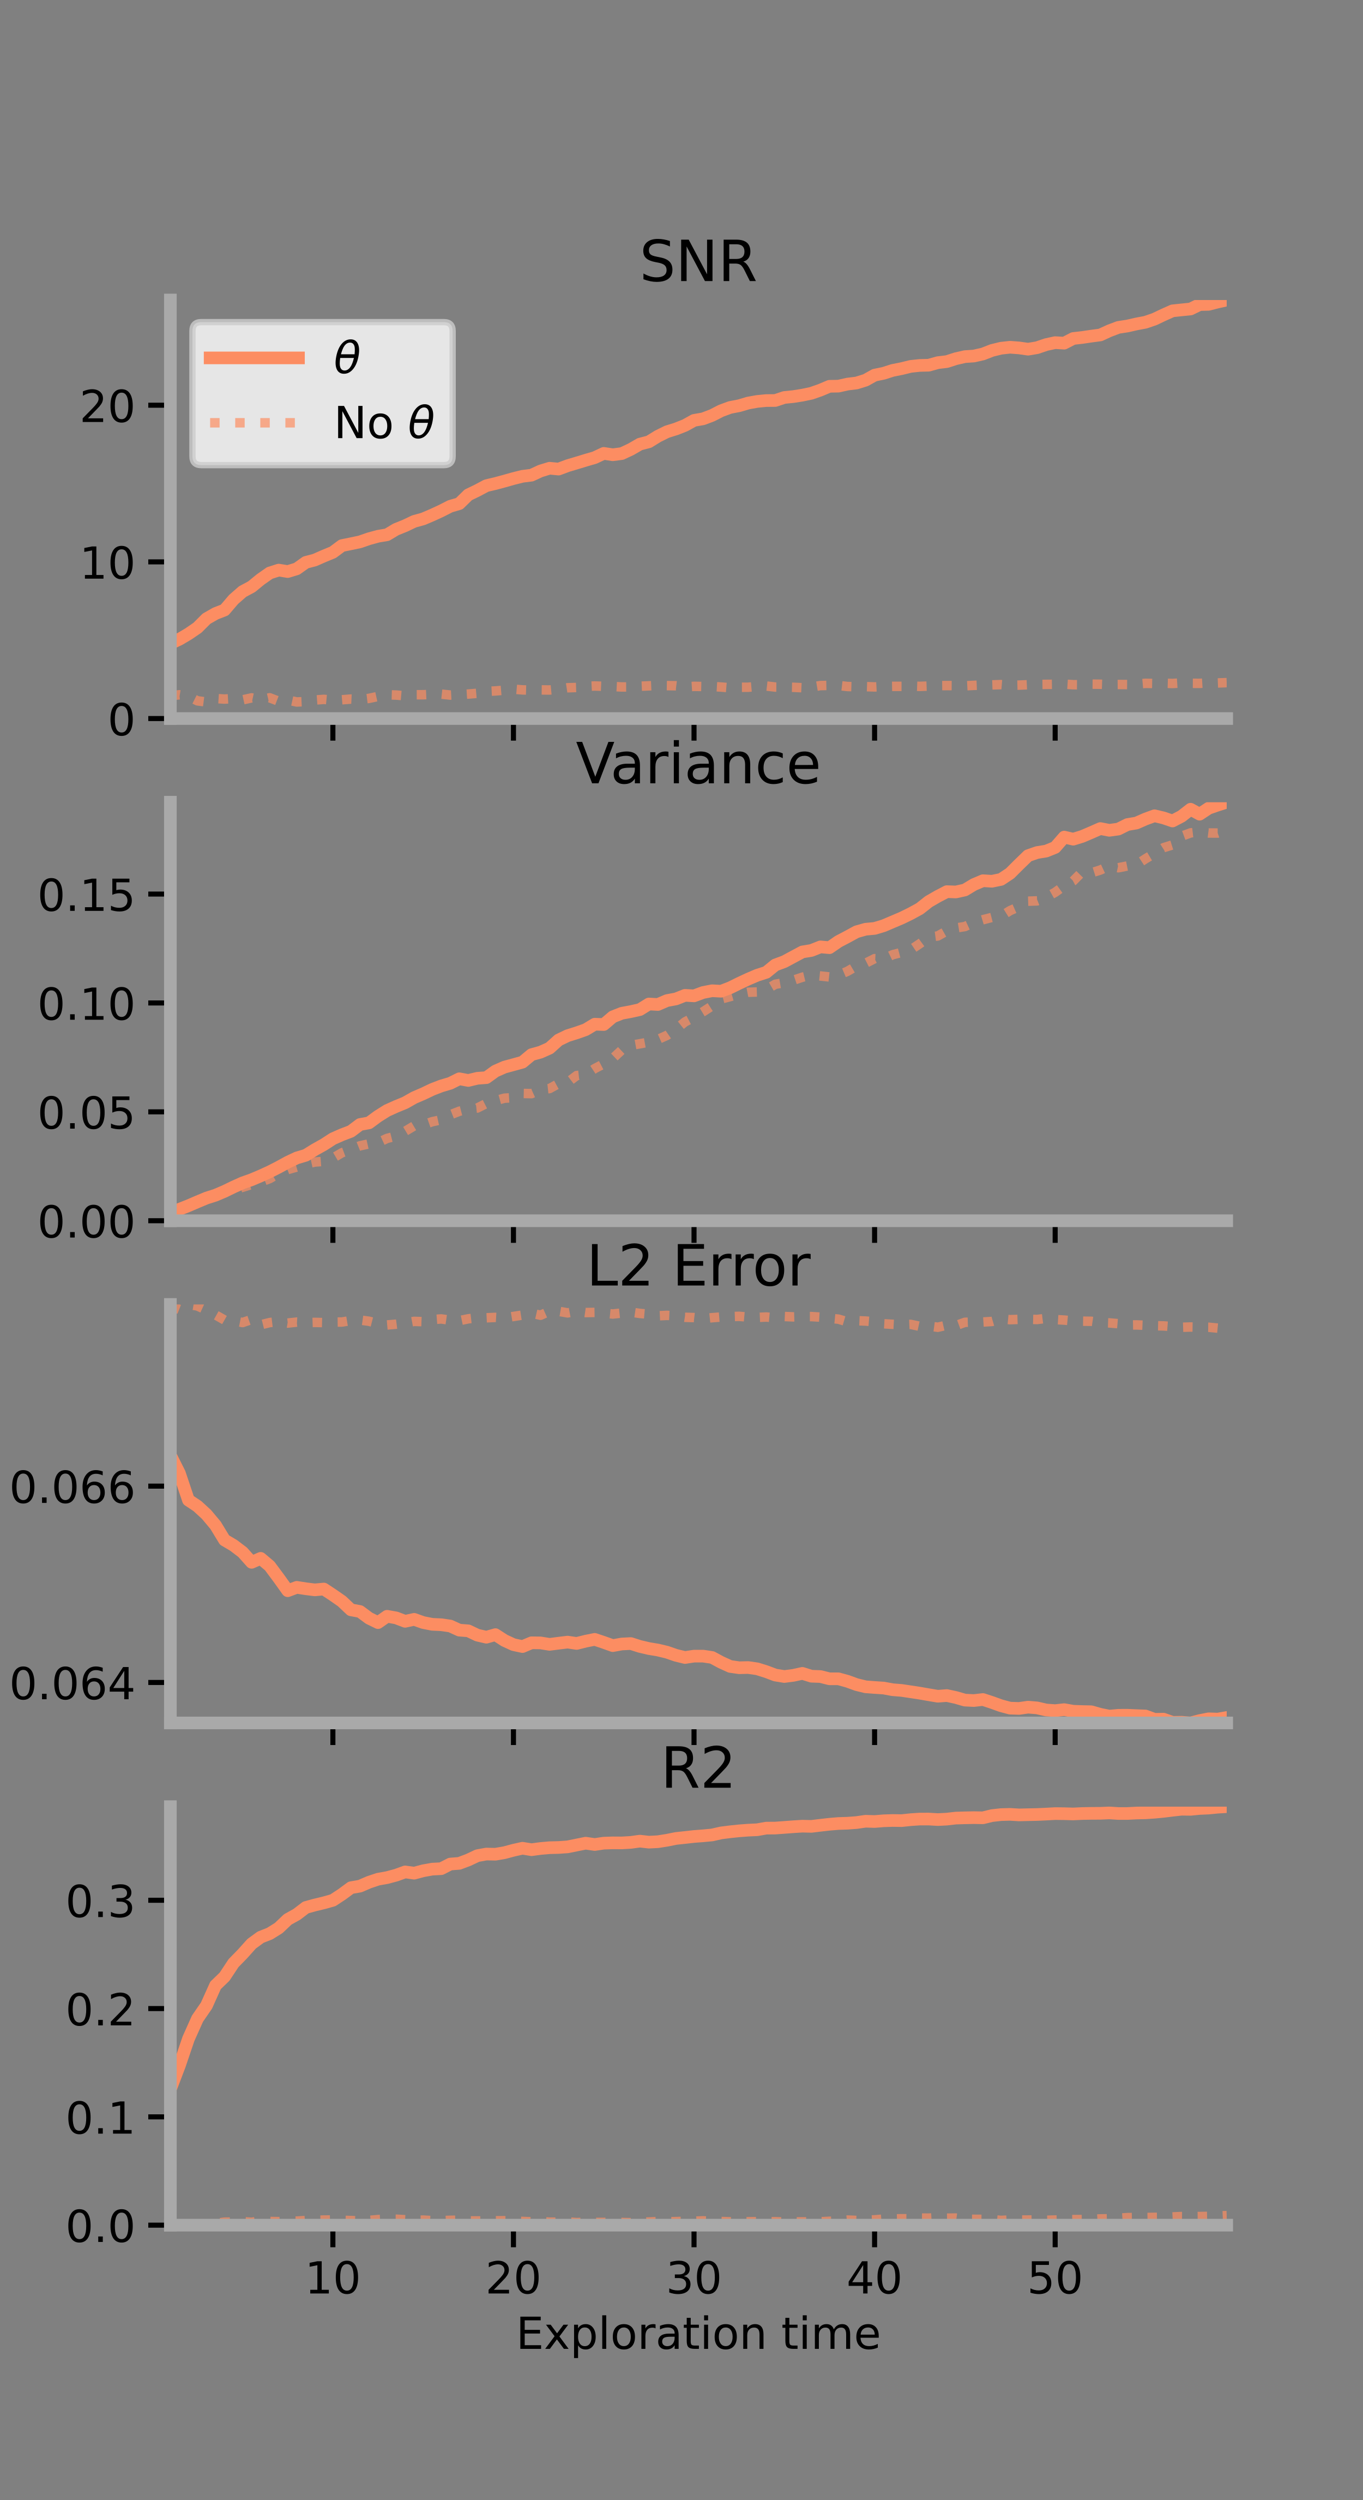 <?xml version="1.0" encoding="utf-8" standalone="no"?>
<!DOCTYPE svg PUBLIC "-//W3C//DTD SVG 1.1//EN"
  "http://www.w3.org/Graphics/SVG/1.1/DTD/svg11.dtd">
<!-- Created with matplotlib (https://matplotlib.org/) -->
<svg height="396pt" version="1.1" viewBox="0 0 216 396" width="216pt" xmlns="http://www.w3.org/2000/svg" xmlns:xlink="http://www.w3.org/1999/xlink">
 <rect x="0" y="0" width="216" height="396" fill="#808080" stroke="none"/>
 <defs>
  <style type="text/css">*{stroke-linecap:butt;stroke-linejoin:round;}</style>
 </defs>
 <g id="figure_1">
  <g id="patch_1">
   <path d="M 0 396 
L 216 396 
L 216 0 
L 0 0 
z
" style="fill:none;"/>
  </g>
  <g id="axes_1">
   <g id="patch_2">
    <path d="M 27 113.807 
L 194.4 113.807 
L 194.4 47.52 
L 27 47.52 
z
" style="fill:none;"/>
   </g>
   <g id="matplotlib.axis_1">
    <g id="xtick_1">
     <g id="line2d_1">
      <defs>
       <path d="M 0 0 
L 0 3.5 
" id="mdf64bb8262" style="stroke:#000000;stroke-width:0.8;"/>
      </defs>
      <g>
       <use style="stroke:#000000;stroke-width:0.8;" x="52.754" xlink:href="#mdf64bb8262" y="113.807"/>
      </g>
     </g>
    </g>
    <g id="xtick_2">
     <g id="line2d_2">
      <g>
       <use style="stroke:#000000;stroke-width:0.8;" x="81.369" xlink:href="#mdf64bb8262" y="113.807"/>
      </g>
     </g>
    </g>
    <g id="xtick_3">
     <g id="line2d_3">
      <g>
       <use style="stroke:#000000;stroke-width:0.8;" x="109.985" xlink:href="#mdf64bb8262" y="113.807"/>
      </g>
     </g>
    </g>
    <g id="xtick_4">
     <g id="line2d_4">
      <g>
       <use style="stroke:#000000;stroke-width:0.8;" x="138.6" xlink:href="#mdf64bb8262" y="113.807"/>
      </g>
     </g>
    </g>
    <g id="xtick_5">
     <g id="line2d_5">
      <g>
       <use style="stroke:#000000;stroke-width:0.8;" x="167.215" xlink:href="#mdf64bb8262" y="113.807"/>
      </g>
     </g>
    </g>
   </g>
   <g id="matplotlib.axis_2">
    <g id="ytick_1">
     <g id="line2d_6">
      <defs>
       <path d="M 0 0 
L -3.5 0 
" id="m4b53803808" style="stroke:#000000;stroke-width:0.8;"/>
      </defs>
      <g>
       <use style="stroke:#000000;stroke-width:0.8;" x="27" xlink:href="#m4b53803808" y="113.807"/>
      </g>
     </g>
     <g id="text_1">
      <!-- 0 -->
      <g transform="translate(17.046 116.466)scale(0.07 -0.07)">
       <defs>
        <path d="M 31.781 66.406 
Q 24.172 66.406 20.328 58.906 
Q 16.5 51.422 16.5 36.375 
Q 16.5 21.391 20.328 13.891 
Q 24.172 6.391 31.781 6.391 
Q 39.453 6.391 43.281 13.891 
Q 47.125 21.391 47.125 36.375 
Q 47.125 51.422 43.281 58.906 
Q 39.453 66.406 31.781 66.406 
z
M 31.781 74.219 
Q 44.047 74.219 50.516 64.516 
Q 56.984 54.828 56.984 36.375 
Q 56.984 17.969 50.516 8.266 
Q 44.047 -1.422 31.781 -1.422 
Q 19.531 -1.422 13.062 8.266 
Q 6.594 17.969 6.594 36.375 
Q 6.594 54.828 13.062 64.516 
Q 19.531 74.219 31.781 74.219 
z
" id="DejaVuSans-48"/>
       </defs>
       <use xlink:href="#DejaVuSans-48"/>
      </g>
     </g>
    </g>
    <g id="ytick_2">
     <g id="line2d_7">
      <g>
       <use style="stroke:#000000;stroke-width:0.8;" x="27" xlink:href="#m4b53803808" y="88.994"/>
      </g>
     </g>
     <g id="text_2">
      <!-- 10 -->
      <g transform="translate(12.592 91.653)scale(0.07 -0.07)">
       <defs>
        <path d="M 12.406 8.297 
L 28.516 8.297 
L 28.516 63.922 
L 10.984 60.406 
L 10.984 69.391 
L 28.422 72.906 
L 38.281 72.906 
L 38.281 8.297 
L 54.391 8.297 
L 54.391 0 
L 12.406 0 
z
" id="DejaVuSans-49"/>
       </defs>
       <use xlink:href="#DejaVuSans-49"/>
       <use x="63.623" xlink:href="#DejaVuSans-48"/>
      </g>
     </g>
    </g>
    <g id="ytick_3">
     <g id="line2d_8">
      <g>
       <use style="stroke:#000000;stroke-width:0.8;" x="27" xlink:href="#m4b53803808" y="64.18"/>
      </g>
     </g>
     <g id="text_3">
      <!-- 20 -->
      <g transform="translate(12.592 66.84)scale(0.07 -0.07)">
       <defs>
        <path d="M 19.188 8.297 
L 53.609 8.297 
L 53.609 0 
L 7.328 0 
L 7.328 8.297 
Q 12.938 14.109 22.625 23.891 
Q 32.328 33.688 34.812 36.531 
Q 39.547 41.844 41.422 45.531 
Q 43.312 49.219 43.312 52.781 
Q 43.312 58.594 39.234 62.25 
Q 35.156 65.922 28.609 65.922 
Q 23.969 65.922 18.812 64.312 
Q 13.672 62.703 7.812 59.422 
L 7.812 69.391 
Q 13.766 71.781 18.938 73 
Q 24.125 74.219 28.422 74.219 
Q 39.75 74.219 46.484 68.547 
Q 53.219 62.891 53.219 53.422 
Q 53.219 48.922 51.531 44.891 
Q 49.859 40.875 45.406 35.406 
Q 44.188 33.984 37.641 27.219 
Q 31.109 20.453 19.188 8.297 
z
" id="DejaVuSans-50"/>
       </defs>
       <use xlink:href="#DejaVuSans-50"/>
       <use x="63.623" xlink:href="#DejaVuSans-48"/>
      </g>
     </g>
    </g>
   </g>
   <g id="line2d_9">
    <path clip-path="url(#p2c787032e9)" d="M 27 101.919 
L 28.431 101.248 
L 29.862 100.403 
L 31.292 99.425 
L 32.723 97.997 
L 34.154 97.177 
L 35.585 96.621 
L 37.015 94.948 
L 38.446 93.696 
L 39.877 92.928 
L 41.308 91.758 
L 42.739 90.756 
L 44.169 90.298 
L 45.6 90.529 
L 47.031 90.093 
L 48.462 89.075 
L 49.893 88.699 
L 51.323 88.07 
L 52.754 87.481 
L 54.185 86.415 
L 55.615 86.125 
L 57.046 85.824 
L 58.477 85.329 
L 59.908 84.938 
L 61.339 84.696 
L 62.769 83.838 
L 64.2 83.264 
L 65.631 82.583 
L 67.062 82.186 
L 68.492 81.578 
L 69.923 80.917 
L 71.354 80.189 
L 72.785 79.77 
L 74.215 78.375 
L 75.646 77.685 
L 77.077 76.922 
L 78.508 76.587 
L 79.938 76.202 
L 81.369 75.797 
L 82.8 75.441 
L 84.231 75.263 
L 85.661 74.6 
L 87.092 74.163 
L 88.523 74.297 
L 89.954 73.763 
L 91.384 73.335 
L 92.815 72.9 
L 94.246 72.483 
L 95.677 71.812 
L 97.108 72.028 
L 98.538 71.841 
L 99.969 71.173 
L 101.4 70.348 
L 102.831 69.975 
L 104.261 69.093 
L 105.692 68.386 
L 107.123 67.941 
L 108.554 67.378 
L 109.984 66.585 
L 111.415 66.335 
L 112.846 65.795 
L 114.277 65.062 
L 115.707 64.536 
L 117.138 64.261 
L 118.569 63.838 
L 120 63.582 
L 121.431 63.444 
L 122.861 63.433 
L 124.292 62.957 
L 125.723 62.814 
L 127.154 62.588 
L 128.585 62.289 
L 130.016 61.788 
L 131.447 61.185 
L 132.877 61.159 
L 134.308 60.837 
L 135.739 60.662 
L 137.17 60.217 
L 138.601 59.42 
L 140.031 59.125 
L 141.462 58.667 
L 142.893 58.383 
L 144.323 58.032 
L 145.754 57.881 
L 147.185 57.845 
L 148.616 57.443 
L 150.047 57.273 
L 151.477 56.814 
L 152.908 56.487 
L 154.339 56.389 
L 155.77 56.065 
L 157.2 55.507 
L 158.631 55.156 
L 160.062 55 
L 161.493 55.106 
L 162.924 55.308 
L 164.354 55.069 
L 165.785 54.581 
L 167.216 54.27 
L 168.646 54.354 
L 170.077 53.614 
L 171.508 53.452 
L 172.939 53.241 
L 174.37 53.052 
L 175.8 52.395 
L 177.231 51.855 
L 178.662 51.637 
L 180.092 51.311 
L 181.523 51.041 
L 182.954 50.55 
L 184.384 49.871 
L 185.815 49.233 
L 187.246 49.083 
L 188.677 48.938 
L 190.108 48.239 
L 191.538 48.204 
L 192.969 47.836 
L 194.4 47.52 
" style="fill:none;stroke:#fc8d62;stroke-linecap:square;stroke-width:2;"/>
   </g>
   <g id="line2d_10">
    <path clip-path="url(#p2c787032e9)" d="M 27 110.19 
L 28.431 110.046 
L 29.862 110.288 
L 31.292 111.005 
L 32.723 111.19 
L 34.154 110.636 
L 35.585 110.727 
L 37.015 110.646 
L 38.446 110.852 
L 39.877 110.535 
L 41.308 110.847 
L 42.739 110.519 
L 44.169 111.071 
L 45.6 110.879 
L 47.031 111.185 
L 48.462 111.122 
L 49.893 110.878 
L 51.323 110.769 
L 52.754 110.905 
L 54.185 110.836 
L 55.615 110.723 
L 57.046 110.788 
L 58.477 110.616 
L 59.908 110.305 
L 61.339 110.047 
L 62.769 110.088 
L 64.2 110.21 
L 65.631 110.038 
L 67.062 110.037 
L 68.492 109.97 
L 69.923 109.938 
L 71.354 110.091 
L 72.785 110.018 
L 74.215 109.932 
L 75.646 109.807 
L 77.077 109.506 
L 78.508 109.437 
L 79.938 109.315 
L 81.369 109.155 
L 82.8 109.271 
L 84.231 109.313 
L 85.661 109.27 
L 87.092 109.288 
L 88.523 109.15 
L 89.954 108.933 
L 91.384 108.887 
L 92.815 108.72 
L 94.246 108.651 
L 95.677 108.708 
L 97.108 108.731 
L 98.538 108.808 
L 99.969 108.802 
L 101.4 108.694 
L 102.831 108.631 
L 104.261 108.569 
L 105.692 108.595 
L 107.123 108.62 
L 108.554 108.802 
L 109.984 108.71 
L 111.415 108.735 
L 112.846 108.731 
L 114.277 108.819 
L 115.707 108.937 
L 117.138 108.858 
L 118.569 108.851 
L 120 108.728 
L 121.431 108.655 
L 122.861 108.823 
L 124.292 108.833 
L 125.723 108.861 
L 127.154 108.927 
L 128.585 108.825 
L 130.016 108.588 
L 131.447 108.562 
L 132.877 108.573 
L 134.308 108.736 
L 135.739 108.773 
L 137.17 108.752 
L 138.601 108.802 
L 140.031 108.732 
L 141.462 108.711 
L 142.893 108.712 
L 144.323 108.658 
L 145.754 108.714 
L 147.185 108.664 
L 148.616 108.6 
L 150.047 108.588 
L 151.477 108.595 
L 152.908 108.627 
L 154.339 108.555 
L 155.77 108.5 
L 157.2 108.479 
L 158.631 108.432 
L 160.062 108.55 
L 161.493 108.515 
L 162.924 108.45 
L 164.354 108.413 
L 165.785 108.396 
L 167.216 108.383 
L 168.646 108.353 
L 170.077 108.45 
L 171.508 108.458 
L 172.939 108.36 
L 174.37 108.375 
L 175.8 108.427 
L 177.231 108.414 
L 178.662 108.425 
L 180.092 108.36 
L 181.523 108.232 
L 182.954 108.256 
L 184.384 108.211 
L 185.815 108.257 
L 187.246 108.169 
L 188.677 108.229 
L 190.108 108.237 
L 191.538 108.156 
L 192.969 108.175 
L 194.4 108.121 
" style="fill:none;stroke:#fc8d62;stroke-dasharray:1.5,2.475;stroke-dashoffset:0;stroke-opacity:0.7;stroke-width:1.5;"/>
   </g>
   <g id="patch_3">
    <path d="M 27 113.807 
L 27 47.52 
" style="fill:none;stroke:#a9a9a9;stroke-linecap:square;stroke-linejoin:miter;stroke-width:2;"/>
   </g>
   <g id="patch_4">
    <path d="M 194.4 113.807 
L 194.4 47.52 
" style="fill:none;"/>
   </g>
   <g id="patch_5">
    <path d="M 27 113.807 
L 194.4 113.807 
" style="fill:none;stroke:#a9a9a9;stroke-linecap:square;stroke-linejoin:miter;stroke-width:2;"/>
   </g>
   <g id="patch_6">
    <path d="M 27 47.52 
L 194.4 47.52 
" style="fill:none;"/>
   </g>
   <g id="text_4">
    <!-- SNR -->
    <g transform="translate(101.35 44.52)scale(0.09 -0.09)">
     <defs>
      <path d="M 53.516 70.516 
L 53.516 60.891 
Q 47.906 63.578 42.922 64.891 
Q 37.938 66.219 33.297 66.219 
Q 25.25 66.219 20.875 63.094 
Q 16.5 59.969 16.5 54.203 
Q 16.5 49.359 19.406 46.891 
Q 22.312 44.438 30.422 42.922 
L 36.375 41.703 
Q 47.406 39.594 52.656 34.297 
Q 57.906 29 57.906 20.125 
Q 57.906 9.516 50.797 4.047 
Q 43.703 -1.422 29.984 -1.422 
Q 24.812 -1.422 18.969 -0.25 
Q 13.141 0.922 6.891 3.219 
L 6.891 13.375 
Q 12.891 10.016 18.656 8.297 
Q 24.422 6.594 29.984 6.594 
Q 38.422 6.594 43.016 9.906 
Q 47.609 13.234 47.609 19.391 
Q 47.609 24.75 44.312 27.781 
Q 41.016 30.812 33.5 32.328 
L 27.484 33.5 
Q 16.453 35.688 11.516 40.375 
Q 6.594 45.062 6.594 53.422 
Q 6.594 63.094 13.406 68.656 
Q 20.219 74.219 32.172 74.219 
Q 37.312 74.219 42.625 73.281 
Q 47.953 72.359 53.516 70.516 
z
" id="DejaVuSans-83"/>
      <path d="M 9.812 72.906 
L 23.094 72.906 
L 55.422 11.922 
L 55.422 72.906 
L 64.984 72.906 
L 64.984 0 
L 51.703 0 
L 19.391 60.984 
L 19.391 0 
L 9.812 0 
z
" id="DejaVuSans-78"/>
      <path d="M 44.391 34.188 
Q 47.562 33.109 50.562 29.594 
Q 53.562 26.078 56.594 19.922 
L 66.609 0 
L 56 0 
L 46.688 18.703 
Q 43.062 26.031 39.672 28.422 
Q 36.281 30.812 30.422 30.812 
L 19.672 30.812 
L 19.672 0 
L 9.812 0 
L 9.812 72.906 
L 32.078 72.906 
Q 44.578 72.906 50.734 67.672 
Q 56.891 62.453 56.891 51.906 
Q 56.891 45.016 53.688 40.469 
Q 50.484 35.938 44.391 34.188 
z
M 19.672 64.797 
L 19.672 38.922 
L 32.078 38.922 
Q 39.203 38.922 42.844 42.219 
Q 46.484 45.516 46.484 51.906 
Q 46.484 58.297 42.844 61.547 
Q 39.203 64.797 32.078 64.797 
z
" id="DejaVuSans-82"/>
     </defs>
     <use xlink:href="#DejaVuSans-83"/>
     <use x="63.477" xlink:href="#DejaVuSans-78"/>
     <use x="138.281" xlink:href="#DejaVuSans-82"/>
    </g>
   </g>
   <g id="legend_1">
    <g id="patch_7">
     <path d="M 31.9 73.669 
L 70.33 73.669 
Q 71.73 73.669 71.73 72.269 
L 71.73 52.42 
Q 71.73 51.02 70.33 51.02 
L 31.9 51.02 
Q 30.5 51.02 30.5 52.42 
L 30.5 72.269 
Q 30.5 73.669 31.9 73.669 
z
" style="fill:#ffffff;opacity:0.8;stroke:#cccccc;stroke-linejoin:miter;"/>
    </g>
    <g id="line2d_11">
     <path d="M 33.3 56.689 
L 47.3 56.689 
" style="fill:none;stroke:#fc8d62;stroke-linecap:square;stroke-width:2;"/>
    </g>
    <g id="line2d_12"/>
    <g id="text_5">
     <!-- $\theta$ -->
     <g transform="translate(52.9 59.139)scale(0.07 -0.07)">
      <defs>
       <path d="M 45.516 34.672 
L 14.453 34.672 
Q 12.359 20.062 14.5 13.875 
Q 17.188 6.25 24.469 6.25 
Q 31.781 6.25 37.359 13.922 
Q 42.234 20.656 45.516 34.672 
z
M 47.016 42.969 
Q 48.344 56.844 46.625 61.719 
Q 43.953 69.438 36.766 69.438 
Q 29.297 69.438 23.828 61.812 
Q 19.531 55.672 16.156 42.969 
z
M 38.188 76.766 
Q 49.906 76.766 54.594 66.406 
Q 59.281 56.109 55.719 37.844 
Q 52.203 19.625 43.453 9.281 
Q 34.766 -1.125 23.047 -1.125 
Q 11.281 -1.125 6.641 9.281 
Q 2 19.625 5.516 37.844 
Q 9.078 56.109 17.719 66.406 
Q 26.422 76.766 38.188 76.766 
z
" id="DejaVuSans-Oblique-952"/>
      </defs>
      <use transform="translate(0 0.234)" xlink:href="#DejaVuSans-Oblique-952"/>
     </g>
    </g>
    <g id="line2d_13">
     <path d="M 33.3 66.964 
L 47.3 66.964 
" style="fill:none;stroke:#fc8d62;stroke-dasharray:1.5,2.475;stroke-dashoffset:0;stroke-opacity:0.7;stroke-width:1.5;"/>
    </g>
    <g id="line2d_14"/>
    <g id="text_6">
     <!-- No $\theta$ -->
     <g transform="translate(52.9 69.414)scale(0.07 -0.07)">
      <defs>
       <path d="M 30.609 48.391 
Q 23.391 48.391 19.188 42.75 
Q 14.984 37.109 14.984 27.297 
Q 14.984 17.484 19.156 11.844 
Q 23.344 6.203 30.609 6.203 
Q 37.797 6.203 41.984 11.859 
Q 46.188 17.531 46.188 27.297 
Q 46.188 37.016 41.984 42.703 
Q 37.797 48.391 30.609 48.391 
z
M 30.609 56 
Q 42.328 56 49.016 48.375 
Q 55.719 40.766 55.719 27.297 
Q 55.719 13.875 49.016 6.219 
Q 42.328 -1.422 30.609 -1.422 
Q 18.844 -1.422 12.172 6.219 
Q 5.516 13.875 5.516 27.297 
Q 5.516 40.766 12.172 48.375 
Q 18.844 56 30.609 56 
z
" id="DejaVuSans-111"/>
       <path id="DejaVuSans-32"/>
      </defs>
      <use transform="translate(0 0.234)" xlink:href="#DejaVuSans-78"/>
      <use transform="translate(74.805 0.234)" xlink:href="#DejaVuSans-111"/>
      <use transform="translate(135.986 0.234)" xlink:href="#DejaVuSans-32"/>
      <use transform="translate(167.773 0.234)" xlink:href="#DejaVuSans-Oblique-952"/>
     </g>
    </g>
   </g>
  </g>
  <g id="axes_2">
   <g id="patch_8">
    <path d="M 27 193.351 
L 194.4 193.351 
L 194.4 127.064 
L 27 127.064 
z
" style="fill:none;"/>
   </g>
   <g id="matplotlib.axis_3">
    <g id="xtick_6">
     <g id="line2d_15">
      <g>
       <use style="stroke:#000000;stroke-width:0.8;" x="52.754" xlink:href="#mdf64bb8262" y="193.351"/>
      </g>
     </g>
    </g>
    <g id="xtick_7">
     <g id="line2d_16">
      <g>
       <use style="stroke:#000000;stroke-width:0.8;" x="81.369" xlink:href="#mdf64bb8262" y="193.351"/>
      </g>
     </g>
    </g>
    <g id="xtick_8">
     <g id="line2d_17">
      <g>
       <use style="stroke:#000000;stroke-width:0.8;" x="109.985" xlink:href="#mdf64bb8262" y="193.351"/>
      </g>
     </g>
    </g>
    <g id="xtick_9">
     <g id="line2d_18">
      <g>
       <use style="stroke:#000000;stroke-width:0.8;" x="138.6" xlink:href="#mdf64bb8262" y="193.351"/>
      </g>
     </g>
    </g>
    <g id="xtick_10">
     <g id="line2d_19">
      <g>
       <use style="stroke:#000000;stroke-width:0.8;" x="167.215" xlink:href="#mdf64bb8262" y="193.351"/>
      </g>
     </g>
    </g>
   </g>
   <g id="matplotlib.axis_4">
    <g id="ytick_4">
     <g id="line2d_20">
      <g>
       <use style="stroke:#000000;stroke-width:0.8;" x="27" xlink:href="#m4b53803808" y="193.351"/>
      </g>
     </g>
     <g id="text_7">
      <!-- 0.00 -->
      <g transform="translate(5.914 196.011)scale(0.07 -0.07)">
       <defs>
        <path d="M 10.688 12.406 
L 21 12.406 
L 21 0 
L 10.688 0 
z
" id="DejaVuSans-46"/>
       </defs>
       <use xlink:href="#DejaVuSans-48"/>
       <use x="63.623" xlink:href="#DejaVuSans-46"/>
       <use x="95.41" xlink:href="#DejaVuSans-48"/>
       <use x="159.033" xlink:href="#DejaVuSans-48"/>
      </g>
     </g>
    </g>
    <g id="ytick_5">
     <g id="line2d_21">
      <g>
       <use style="stroke:#000000;stroke-width:0.8;" x="27" xlink:href="#m4b53803808" y="176.104"/>
      </g>
     </g>
     <g id="text_8">
      <!-- 0.05 -->
      <g transform="translate(5.914 178.764)scale(0.07 -0.07)">
       <defs>
        <path d="M 10.797 72.906 
L 49.516 72.906 
L 49.516 64.594 
L 19.828 64.594 
L 19.828 46.734 
Q 21.969 47.469 24.109 47.828 
Q 26.266 48.188 28.422 48.188 
Q 40.625 48.188 47.75 41.5 
Q 54.891 34.812 54.891 23.391 
Q 54.891 11.625 47.562 5.094 
Q 40.234 -1.422 26.906 -1.422 
Q 22.312 -1.422 17.547 -0.641 
Q 12.797 0.141 7.719 1.703 
L 7.719 11.625 
Q 12.109 9.234 16.797 8.062 
Q 21.484 6.891 26.703 6.891 
Q 35.156 6.891 40.078 11.328 
Q 45.016 15.766 45.016 23.391 
Q 45.016 31 40.078 35.438 
Q 35.156 39.891 26.703 39.891 
Q 22.75 39.891 18.812 39.016 
Q 14.891 38.141 10.797 36.281 
z
" id="DejaVuSans-53"/>
       </defs>
       <use xlink:href="#DejaVuSans-48"/>
       <use x="63.623" xlink:href="#DejaVuSans-46"/>
       <use x="95.41" xlink:href="#DejaVuSans-48"/>
       <use x="159.033" xlink:href="#DejaVuSans-53"/>
      </g>
     </g>
    </g>
    <g id="ytick_6">
     <g id="line2d_22">
      <g>
       <use style="stroke:#000000;stroke-width:0.8;" x="27" xlink:href="#m4b53803808" y="158.857"/>
      </g>
     </g>
     <g id="text_9">
      <!-- 0.10 -->
      <g transform="translate(5.914 161.516)scale(0.07 -0.07)">
       <use xlink:href="#DejaVuSans-48"/>
       <use x="63.623" xlink:href="#DejaVuSans-46"/>
       <use x="95.41" xlink:href="#DejaVuSans-49"/>
       <use x="159.033" xlink:href="#DejaVuSans-48"/>
      </g>
     </g>
    </g>
    <g id="ytick_7">
     <g id="line2d_23">
      <g>
       <use style="stroke:#000000;stroke-width:0.8;" x="27" xlink:href="#m4b53803808" y="141.61"/>
      </g>
     </g>
     <g id="text_10">
      <!-- 0.15 -->
      <g transform="translate(5.914 144.269)scale(0.07 -0.07)">
       <use xlink:href="#DejaVuSans-48"/>
       <use x="63.623" xlink:href="#DejaVuSans-46"/>
       <use x="95.41" xlink:href="#DejaVuSans-49"/>
       <use x="159.033" xlink:href="#DejaVuSans-53"/>
      </g>
     </g>
    </g>
   </g>
   <g id="line2d_24">
    <path clip-path="url(#pb6929bbb00)" d="M 27 192.193 
L 28.431 191.538 
L 29.862 190.972 
L 31.292 190.356 
L 32.723 189.76 
L 34.154 189.304 
L 35.585 188.693 
L 37.015 188 
L 38.446 187.358 
L 39.877 186.852 
L 41.308 186.246 
L 42.739 185.595 
L 44.169 184.867 
L 45.6 184.082 
L 47.031 183.405 
L 48.462 182.979 
L 49.893 182.09 
L 51.323 181.291 
L 52.754 180.363 
L 54.185 179.732 
L 55.615 179.186 
L 57.046 178.108 
L 58.477 177.847 
L 59.908 176.794 
L 61.339 175.896 
L 62.769 175.252 
L 64.2 174.665 
L 65.631 173.853 
L 67.062 173.238 
L 68.492 172.557 
L 69.923 172.003 
L 71.354 171.58 
L 72.785 170.866 
L 74.215 171.133 
L 75.646 170.789 
L 77.077 170.685 
L 78.508 169.651 
L 79.938 169.021 
L 81.369 168.633 
L 82.8 168.236 
L 84.231 167.045 
L 85.661 166.652 
L 87.092 166.012 
L 88.523 164.726 
L 89.954 164.037 
L 91.384 163.591 
L 92.815 163.087 
L 94.246 162.223 
L 95.677 162.273 
L 97.108 161.055 
L 98.538 160.491 
L 99.969 160.227 
L 101.4 159.908 
L 102.831 159.022 
L 104.261 159.099 
L 105.692 158.481 
L 107.123 158.217 
L 108.554 157.651 
L 109.984 157.733 
L 111.415 157.201 
L 112.846 156.923 
L 114.277 157 
L 115.707 156.451 
L 117.138 155.746 
L 118.569 155.078 
L 120 154.465 
L 121.431 154.008 
L 122.861 152.843 
L 124.292 152.313 
L 125.723 151.542 
L 127.154 150.775 
L 128.585 150.541 
L 130.016 149.974 
L 131.447 150.101 
L 132.877 149.116 
L 134.308 148.365 
L 135.739 147.583 
L 137.17 147.181 
L 138.601 147.05 
L 140.031 146.622 
L 141.462 146.012 
L 142.893 145.404 
L 144.323 144.706 
L 145.754 143.924 
L 147.185 142.795 
L 148.616 141.971 
L 150.047 141.227 
L 151.477 141.277 
L 152.908 140.962 
L 154.339 140.099 
L 155.77 139.495 
L 157.2 139.582 
L 158.631 139.286 
L 160.062 138.337 
L 161.493 136.911 
L 162.924 135.527 
L 164.354 135.032 
L 165.785 134.802 
L 167.216 134.224 
L 168.646 132.587 
L 170.077 132.918 
L 171.508 132.476 
L 172.939 131.865 
L 174.37 131.235 
L 175.8 131.512 
L 177.231 131.313 
L 178.662 130.602 
L 180.092 130.36 
L 181.523 129.731 
L 182.954 129.208 
L 184.384 129.548 
L 185.815 130.037 
L 187.246 129.288 
L 188.677 128.175 
L 190.108 128.959 
L 191.538 128.014 
L 192.969 127.517 
L 194.4 127.064 
" style="fill:none;stroke:#fc8d62;stroke-linecap:square;stroke-width:2;"/>
   </g>
   <g id="line2d_25">
    <path clip-path="url(#pb6929bbb00)" d="M 27 192.282 
L 28.431 191.773 
L 29.862 191.243 
L 31.292 190.556 
L 32.723 189.95 
L 34.154 189.448 
L 35.585 188.937 
L 37.015 188.44 
L 38.446 188.052 
L 39.877 187.599 
L 41.308 187.214 
L 42.739 186.677 
L 44.169 185.853 
L 45.6 185.244 
L 47.031 184.84 
L 48.462 184.366 
L 49.893 184.055 
L 51.323 183.943 
L 52.754 183.428 
L 54.185 182.587 
L 55.615 182.061 
L 57.046 181.486 
L 58.477 181.168 
L 59.908 180.974 
L 61.339 180.309 
L 62.769 179.947 
L 64.2 179.181 
L 65.631 178.325 
L 67.062 178.166 
L 68.492 177.666 
L 69.923 177.353 
L 71.354 176.573 
L 72.785 176.01 
L 74.215 175.643 
L 75.646 175.498 
L 77.077 174.772 
L 78.508 174.333 
L 79.938 173.94 
L 81.369 173.856 
L 82.8 173.19 
L 84.231 173.218 
L 85.661 172.569 
L 87.092 172.415 
L 88.523 171.63 
L 89.954 171.448 
L 91.384 170.357 
L 92.815 170.203 
L 94.246 169.249 
L 95.677 168.5 
L 97.108 167.651 
L 98.538 166.303 
L 99.969 165.574 
L 101.4 165.322 
L 102.831 165.06 
L 104.261 164.63 
L 105.692 163.991 
L 107.123 163 
L 108.554 161.856 
L 109.984 161.108 
L 111.415 160.245 
L 112.846 159.324 
L 114.277 158.234 
L 115.707 157.853 
L 117.138 157.443 
L 118.569 157.163 
L 120 157.121 
L 121.431 156.731 
L 122.861 155.895 
L 124.292 155.653 
L 125.723 155.259 
L 127.154 154.779 
L 128.585 154.439 
L 130.016 154.584 
L 131.447 154.741 
L 132.877 154.446 
L 134.308 153.837 
L 135.739 153.003 
L 137.17 152.565 
L 138.601 151.839 
L 140.031 151.908 
L 141.462 151.219 
L 142.893 150.848 
L 144.323 150.437 
L 145.754 149.482 
L 147.185 148.436 
L 148.616 148.247 
L 150.047 147.441 
L 151.477 146.989 
L 152.908 146.755 
L 154.339 146.104 
L 155.77 145.674 
L 157.2 145.302 
L 158.631 145.131 
L 160.062 144.235 
L 161.493 143.6 
L 162.924 142.738 
L 164.354 142.689 
L 165.785 142.125 
L 167.216 141.327 
L 168.646 140.298 
L 170.077 139.528 
L 171.508 138.081 
L 172.939 138.248 
L 174.37 137.804 
L 175.8 137.132 
L 177.231 137.441 
L 178.662 137.157 
L 180.092 136.96 
L 181.523 136.025 
L 182.954 135.172 
L 184.384 134.266 
L 185.815 133.819 
L 187.246 132.445 
L 188.677 131.919 
L 190.108 131.754 
L 191.538 131.938 
L 192.969 131.944 
L 194.4 131.458 
" style="fill:none;stroke:#fc8d62;stroke-dasharray:1.5,2.475;stroke-dashoffset:0;stroke-opacity:0.7;stroke-width:1.5;"/>
   </g>
   <g id="patch_9">
    <path d="M 27 193.351 
L 27 127.064 
" style="fill:none;stroke:#a9a9a9;stroke-linecap:square;stroke-linejoin:miter;stroke-width:2;"/>
   </g>
   <g id="patch_10">
    <path d="M 194.4 193.351 
L 194.4 127.064 
" style="fill:none;"/>
   </g>
   <g id="patch_11">
    <path d="M 27 193.351 
L 194.4 193.351 
" style="fill:none;stroke:#a9a9a9;stroke-linecap:square;stroke-linejoin:miter;stroke-width:2;"/>
   </g>
   <g id="patch_12">
    <path d="M 27 127.064 
L 194.4 127.064 
" style="fill:none;"/>
   </g>
   <g id="text_11">
    <!-- Variance -->
    <g transform="translate(91.26 124.064)scale(0.09 -0.09)">
     <defs>
      <path d="M 28.609 0 
L 0.781 72.906 
L 11.078 72.906 
L 34.188 11.531 
L 57.328 72.906 
L 67.578 72.906 
L 39.797 0 
z
" id="DejaVuSans-86"/>
      <path d="M 34.281 27.484 
Q 23.391 27.484 19.188 25 
Q 14.984 22.516 14.984 16.5 
Q 14.984 11.719 18.141 8.906 
Q 21.297 6.109 26.703 6.109 
Q 34.188 6.109 38.703 11.406 
Q 43.219 16.703 43.219 25.484 
L 43.219 27.484 
z
M 52.203 31.203 
L 52.203 0 
L 43.219 0 
L 43.219 8.297 
Q 40.141 3.328 35.547 0.953 
Q 30.953 -1.422 24.312 -1.422 
Q 15.922 -1.422 10.953 3.297 
Q 6 8.016 6 15.922 
Q 6 25.141 12.172 29.828 
Q 18.359 34.516 30.609 34.516 
L 43.219 34.516 
L 43.219 35.406 
Q 43.219 41.609 39.141 45 
Q 35.062 48.391 27.688 48.391 
Q 23 48.391 18.547 47.266 
Q 14.109 46.141 10.016 43.891 
L 10.016 52.203 
Q 14.938 54.109 19.578 55.047 
Q 24.219 56 28.609 56 
Q 40.484 56 46.344 49.844 
Q 52.203 43.703 52.203 31.203 
z
" id="DejaVuSans-97"/>
      <path d="M 41.109 46.297 
Q 39.594 47.172 37.812 47.578 
Q 36.031 48 33.891 48 
Q 26.266 48 22.188 43.047 
Q 18.109 38.094 18.109 28.812 
L 18.109 0 
L 9.078 0 
L 9.078 54.688 
L 18.109 54.688 
L 18.109 46.188 
Q 20.953 51.172 25.484 53.578 
Q 30.031 56 36.531 56 
Q 37.453 56 38.578 55.875 
Q 39.703 55.766 41.062 55.516 
z
" id="DejaVuSans-114"/>
      <path d="M 9.422 54.688 
L 18.406 54.688 
L 18.406 0 
L 9.422 0 
z
M 9.422 75.984 
L 18.406 75.984 
L 18.406 64.594 
L 9.422 64.594 
z
" id="DejaVuSans-105"/>
      <path d="M 54.891 33.016 
L 54.891 0 
L 45.906 0 
L 45.906 32.719 
Q 45.906 40.484 42.875 44.328 
Q 39.844 48.188 33.797 48.188 
Q 26.516 48.188 22.312 43.547 
Q 18.109 38.922 18.109 30.906 
L 18.109 0 
L 9.078 0 
L 9.078 54.688 
L 18.109 54.688 
L 18.109 46.188 
Q 21.344 51.125 25.703 53.562 
Q 30.078 56 35.797 56 
Q 45.219 56 50.047 50.172 
Q 54.891 44.344 54.891 33.016 
z
" id="DejaVuSans-110"/>
      <path d="M 48.781 52.594 
L 48.781 44.188 
Q 44.969 46.297 41.141 47.344 
Q 37.312 48.391 33.406 48.391 
Q 24.656 48.391 19.812 42.844 
Q 14.984 37.312 14.984 27.297 
Q 14.984 17.281 19.812 11.734 
Q 24.656 6.203 33.406 6.203 
Q 37.312 6.203 41.141 7.25 
Q 44.969 8.297 48.781 10.406 
L 48.781 2.094 
Q 45.016 0.344 40.984 -0.531 
Q 36.969 -1.422 32.422 -1.422 
Q 20.062 -1.422 12.781 6.344 
Q 5.516 14.109 5.516 27.297 
Q 5.516 40.672 12.859 48.328 
Q 20.219 56 33.016 56 
Q 37.156 56 41.109 55.141 
Q 45.062 54.297 48.781 52.594 
z
" id="DejaVuSans-99"/>
      <path d="M 56.203 29.594 
L 56.203 25.203 
L 14.891 25.203 
Q 15.484 15.922 20.484 11.062 
Q 25.484 6.203 34.422 6.203 
Q 39.594 6.203 44.453 7.469 
Q 49.312 8.734 54.109 11.281 
L 54.109 2.781 
Q 49.266 0.734 44.188 -0.344 
Q 39.109 -1.422 33.891 -1.422 
Q 20.797 -1.422 13.156 6.188 
Q 5.516 13.812 5.516 26.812 
Q 5.516 40.234 12.766 48.109 
Q 20.016 56 32.328 56 
Q 43.359 56 49.781 48.891 
Q 56.203 41.797 56.203 29.594 
z
M 47.219 32.234 
Q 47.125 39.594 43.094 43.984 
Q 39.062 48.391 32.422 48.391 
Q 24.906 48.391 20.391 44.141 
Q 15.875 39.891 15.188 32.172 
z
" id="DejaVuSans-101"/>
     </defs>
     <use xlink:href="#DejaVuSans-86"/>
     <use x="60.658" xlink:href="#DejaVuSans-97"/>
     <use x="121.938" xlink:href="#DejaVuSans-114"/>
     <use x="163.051" xlink:href="#DejaVuSans-105"/>
     <use x="190.834" xlink:href="#DejaVuSans-97"/>
     <use x="252.113" xlink:href="#DejaVuSans-110"/>
     <use x="315.492" xlink:href="#DejaVuSans-99"/>
     <use x="370.473" xlink:href="#DejaVuSans-101"/>
    </g>
   </g>
  </g>
  <g id="axes_3">
   <g id="patch_13">
    <path d="M 27 272.896 
L 194.4 272.896 
L 194.4 206.609 
L 27 206.609 
z
" style="fill:none;"/>
   </g>
   <g id="matplotlib.axis_5">
    <g id="xtick_11">
     <g id="line2d_26">
      <g>
       <use style="stroke:#000000;stroke-width:0.8;" x="52.754" xlink:href="#mdf64bb8262" y="272.896"/>
      </g>
     </g>
    </g>
    <g id="xtick_12">
     <g id="line2d_27">
      <g>
       <use style="stroke:#000000;stroke-width:0.8;" x="81.369" xlink:href="#mdf64bb8262" y="272.896"/>
      </g>
     </g>
    </g>
    <g id="xtick_13">
     <g id="line2d_28">
      <g>
       <use style="stroke:#000000;stroke-width:0.8;" x="109.985" xlink:href="#mdf64bb8262" y="272.896"/>
      </g>
     </g>
    </g>
    <g id="xtick_14">
     <g id="line2d_29">
      <g>
       <use style="stroke:#000000;stroke-width:0.8;" x="138.6" xlink:href="#mdf64bb8262" y="272.896"/>
      </g>
     </g>
    </g>
    <g id="xtick_15">
     <g id="line2d_30">
      <g>
       <use style="stroke:#000000;stroke-width:0.8;" x="167.215" xlink:href="#mdf64bb8262" y="272.896"/>
      </g>
     </g>
    </g>
   </g>
   <g id="matplotlib.axis_6">
    <g id="ytick_8">
     <g id="line2d_31">
      <g>
       <use style="stroke:#000000;stroke-width:0.8;" x="27" xlink:href="#m4b53803808" y="266.483"/>
      </g>
     </g>
     <g id="text_12">
      <!-- 0.064 -->
      <g transform="translate(1.46 269.142)scale(0.07 -0.07)">
       <defs>
        <path d="M 33.016 40.375 
Q 26.375 40.375 22.484 35.828 
Q 18.609 31.297 18.609 23.391 
Q 18.609 15.531 22.484 10.953 
Q 26.375 6.391 33.016 6.391 
Q 39.656 6.391 43.531 10.953 
Q 47.406 15.531 47.406 23.391 
Q 47.406 31.297 43.531 35.828 
Q 39.656 40.375 33.016 40.375 
z
M 52.594 71.297 
L 52.594 62.312 
Q 48.875 64.062 45.094 64.984 
Q 41.312 65.922 37.594 65.922 
Q 27.828 65.922 22.672 59.328 
Q 17.531 52.734 16.797 39.406 
Q 19.672 43.656 24.016 45.922 
Q 28.375 48.188 33.594 48.188 
Q 44.578 48.188 50.953 41.516 
Q 57.328 34.859 57.328 23.391 
Q 57.328 12.156 50.688 5.359 
Q 44.047 -1.422 33.016 -1.422 
Q 20.359 -1.422 13.672 8.266 
Q 6.984 17.969 6.984 36.375 
Q 6.984 53.656 15.188 63.938 
Q 23.391 74.219 37.203 74.219 
Q 40.922 74.219 44.703 73.484 
Q 48.484 72.75 52.594 71.297 
z
" id="DejaVuSans-54"/>
        <path d="M 37.797 64.312 
L 12.891 25.391 
L 37.797 25.391 
z
M 35.203 72.906 
L 47.609 72.906 
L 47.609 25.391 
L 58.016 25.391 
L 58.016 17.188 
L 47.609 17.188 
L 47.609 0 
L 37.797 0 
L 37.797 17.188 
L 4.891 17.188 
L 4.891 26.703 
z
" id="DejaVuSans-52"/>
       </defs>
       <use xlink:href="#DejaVuSans-48"/>
       <use x="63.623" xlink:href="#DejaVuSans-46"/>
       <use x="95.41" xlink:href="#DejaVuSans-48"/>
       <use x="159.033" xlink:href="#DejaVuSans-54"/>
       <use x="222.656" xlink:href="#DejaVuSans-52"/>
      </g>
     </g>
    </g>
    <g id="ytick_9">
     <g id="line2d_32">
      <g>
       <use style="stroke:#000000;stroke-width:0.8;" x="27" xlink:href="#m4b53803808" y="235.385"/>
      </g>
     </g>
     <g id="text_13">
      <!-- 0.066 -->
      <g transform="translate(1.46 238.044)scale(0.07 -0.07)">
       <use xlink:href="#DejaVuSans-48"/>
       <use x="63.623" xlink:href="#DejaVuSans-46"/>
       <use x="95.41" xlink:href="#DejaVuSans-48"/>
       <use x="159.033" xlink:href="#DejaVuSans-54"/>
       <use x="222.656" xlink:href="#DejaVuSans-54"/>
      </g>
     </g>
    </g>
   </g>
   <g id="line2d_33">
    <path clip-path="url(#p4fa96f5ac3)" d="M 27 230.495 
L 28.431 233.346 
L 29.862 237.604 
L 31.292 238.556 
L 32.723 239.871 
L 34.154 241.581 
L 35.585 243.927 
L 37.015 244.772 
L 38.446 245.856 
L 39.877 247.454 
L 41.308 246.826 
L 42.739 248.032 
L 44.169 249.955 
L 45.6 251.952 
L 47.031 251.417 
L 48.462 251.639 
L 49.893 251.817 
L 51.323 251.686 
L 52.754 252.63 
L 54.185 253.626 
L 55.615 254.978 
L 57.046 255.242 
L 58.477 256.305 
L 59.908 257.004 
L 61.339 256.001 
L 62.769 256.255 
L 64.2 256.799 
L 65.631 256.486 
L 67.062 256.993 
L 68.492 257.274 
L 69.923 257.338 
L 71.354 257.543 
L 72.785 258.195 
L 74.215 258.307 
L 75.646 258.988 
L 77.077 259.316 
L 78.508 258.908 
L 79.938 259.833 
L 81.369 260.492 
L 82.8 260.798 
L 84.231 260.199 
L 85.661 260.218 
L 87.092 260.448 
L 88.523 260.265 
L 89.954 260.092 
L 91.384 260.303 
L 92.815 259.946 
L 94.246 259.658 
L 95.677 260.138 
L 97.108 260.649 
L 98.538 260.391 
L 99.969 260.321 
L 101.4 260.775 
L 102.831 261.111 
L 104.261 261.348 
L 105.692 261.69 
L 107.123 262.183 
L 108.554 262.531 
L 109.984 262.314 
L 111.415 262.311 
L 112.846 262.525 
L 114.277 263.294 
L 115.707 263.943 
L 117.138 264.151 
L 118.569 264.118 
L 120 264.324 
L 121.431 264.772 
L 122.861 265.309 
L 124.292 265.54 
L 125.723 265.357 
L 127.154 265.044 
L 128.585 265.493 
L 130.016 265.544 
L 131.447 265.904 
L 132.877 265.905 
L 134.308 266.299 
L 135.739 266.819 
L 137.17 267.169 
L 138.601 267.277 
L 140.031 267.37 
L 141.462 267.632 
L 142.893 267.746 
L 144.323 267.961 
L 145.754 268.178 
L 147.185 268.427 
L 148.616 268.666 
L 150.047 268.555 
L 151.477 268.864 
L 152.908 269.278 
L 154.339 269.347 
L 155.77 269.183 
L 157.2 269.652 
L 158.631 270.167 
L 160.062 270.549 
L 161.493 270.597 
L 162.924 270.394 
L 164.354 270.513 
L 165.785 270.844 
L 167.216 270.945 
L 168.646 270.789 
L 170.077 271.041 
L 171.508 271.092 
L 172.939 271.121 
L 174.37 271.529 
L 175.8 271.816 
L 177.231 271.685 
L 178.662 271.677 
L 180.092 271.737 
L 181.523 271.792 
L 182.954 272.321 
L 184.384 272.295 
L 185.815 272.801 
L 187.246 272.782 
L 188.677 272.896 
L 190.108 272.524 
L 191.538 272.238 
L 192.969 272.288 
L 194.4 272.036 
" style="fill:none;stroke:#fc8d62;stroke-linecap:square;stroke-width:2;"/>
   </g>
   <g id="line2d_34">
    <path clip-path="url(#p4fa96f5ac3)" d="M 27 206.84 
L 28.431 207.396 
L 29.862 206.609 
L 31.292 206.854 
L 32.723 207.496 
L 34.154 208.269 
L 35.585 209.079 
L 37.015 209.187 
L 38.446 209.477 
L 39.877 208.981 
L 41.308 209.837 
L 42.739 209.481 
L 44.169 209.312 
L 45.6 209.562 
L 47.031 209.404 
L 48.462 209.497 
L 49.893 209.452 
L 51.323 209.484 
L 52.754 209.407 
L 54.185 209.394 
L 55.615 209.16 
L 57.046 209.071 
L 58.477 209.271 
L 59.908 209.632 
L 61.339 209.859 
L 62.769 209.737 
L 64.2 209.554 
L 65.631 209.29 
L 67.062 209.34 
L 68.492 209.013 
L 69.923 208.901 
L 71.354 209.112 
L 72.785 209.179 
L 74.215 208.883 
L 75.646 208.721 
L 77.077 208.725 
L 78.508 208.659 
L 79.938 208.743 
L 81.369 208.513 
L 82.8 208.291 
L 84.231 207.995 
L 85.661 208.318 
L 87.092 207.683 
L 88.523 207.696 
L 89.954 207.947 
L 91.384 207.68 
L 92.815 207.894 
L 94.246 207.873 
L 95.677 207.98 
L 97.108 208.124 
L 98.538 207.972 
L 99.969 207.82 
L 101.4 208.032 
L 102.831 208.156 
L 104.261 208.41 
L 105.692 208.341 
L 107.123 208.414 
L 108.554 208.646 
L 109.984 208.688 
L 111.415 208.86 
L 112.846 208.708 
L 114.277 208.597 
L 115.707 208.537 
L 117.138 208.492 
L 118.569 208.618 
L 120 208.666 
L 121.431 208.6 
L 122.861 208.731 
L 124.292 208.518 
L 125.723 208.58 
L 127.154 208.535 
L 128.585 208.532 
L 130.016 208.62 
L 131.447 208.801 
L 132.877 208.938 
L 134.308 209.362 
L 135.739 209.176 
L 137.17 209.239 
L 138.601 209.351 
L 140.031 209.671 
L 141.462 209.754 
L 142.893 209.83 
L 144.323 209.765 
L 145.754 210.077 
L 147.185 210.03 
L 148.616 210.221 
L 150.047 209.891 
L 151.477 209.963 
L 152.908 209.439 
L 154.339 209.395 
L 155.77 209.394 
L 157.2 209.304 
L 158.631 208.881 
L 160.062 209.021 
L 161.493 208.974 
L 162.924 208.957 
L 164.354 208.992 
L 165.785 208.813 
L 167.216 209 
L 168.646 209.086 
L 170.077 209.219 
L 171.508 209.259 
L 172.939 209.277 
L 174.37 209.486 
L 175.8 209.535 
L 177.231 209.655 
L 178.662 209.876 
L 180.092 209.852 
L 181.523 209.911 
L 182.954 209.977 
L 184.384 210.01 
L 185.815 210.113 
L 187.246 210.225 
L 188.677 210.182 
L 190.108 210.209 
L 191.538 210.223 
L 192.969 210.36 
L 194.4 210.465 
" style="fill:none;stroke:#fc8d62;stroke-dasharray:1.5,2.475;stroke-dashoffset:0;stroke-opacity:0.7;stroke-width:1.5;"/>
   </g>
   <g id="patch_14">
    <path d="M 27 272.896 
L 27 206.609 
" style="fill:none;stroke:#a9a9a9;stroke-linecap:square;stroke-linejoin:miter;stroke-width:2;"/>
   </g>
   <g id="patch_15">
    <path d="M 194.4 272.896 
L 194.4 206.609 
" style="fill:none;"/>
   </g>
   <g id="patch_16">
    <path d="M 27 272.896 
L 194.4 272.896 
" style="fill:none;stroke:#a9a9a9;stroke-linecap:square;stroke-linejoin:miter;stroke-width:2;"/>
   </g>
   <g id="patch_17">
    <path d="M 27 206.609 
L 194.4 206.609 
" style="fill:none;"/>
   </g>
   <g id="text_14">
    <!-- L2 Error -->
    <g transform="translate(92.933 203.609)scale(0.09 -0.09)">
     <defs>
      <path d="M 9.812 72.906 
L 19.672 72.906 
L 19.672 8.297 
L 55.172 8.297 
L 55.172 0 
L 9.812 0 
z
" id="DejaVuSans-76"/>
      <path d="M 9.812 72.906 
L 55.906 72.906 
L 55.906 64.594 
L 19.672 64.594 
L 19.672 43.016 
L 54.391 43.016 
L 54.391 34.719 
L 19.672 34.719 
L 19.672 8.297 
L 56.781 8.297 
L 56.781 0 
L 9.812 0 
z
" id="DejaVuSans-69"/>
     </defs>
     <use xlink:href="#DejaVuSans-76"/>
     <use x="55.713" xlink:href="#DejaVuSans-50"/>
     <use x="119.336" xlink:href="#DejaVuSans-32"/>
     <use x="151.123" xlink:href="#DejaVuSans-69"/>
     <use x="214.307" xlink:href="#DejaVuSans-114"/>
     <use x="253.67" xlink:href="#DejaVuSans-114"/>
     <use x="292.533" xlink:href="#DejaVuSans-111"/>
     <use x="353.715" xlink:href="#DejaVuSans-114"/>
    </g>
   </g>
  </g>
  <g id="axes_4">
   <g id="patch_18">
    <path d="M 27 352.44 
L 194.4 352.44 
L 194.4 286.153 
L 27 286.153 
z
" style="fill:none;"/>
   </g>
   <g id="matplotlib.axis_7">
    <g id="xtick_16">
     <g id="line2d_35">
      <g>
       <use style="stroke:#000000;stroke-width:0.8;" x="52.754" xlink:href="#mdf64bb8262" y="352.44"/>
      </g>
     </g>
     <g id="text_15">
      <!-- 10 -->
      <g transform="translate(48.3 363.259)scale(0.07 -0.07)">
       <use xlink:href="#DejaVuSans-49"/>
       <use x="63.623" xlink:href="#DejaVuSans-48"/>
      </g>
     </g>
    </g>
    <g id="xtick_17">
     <g id="line2d_36">
      <g>
       <use style="stroke:#000000;stroke-width:0.8;" x="81.369" xlink:href="#mdf64bb8262" y="352.44"/>
      </g>
     </g>
     <g id="text_16">
      <!-- 20 -->
      <g transform="translate(76.915 363.259)scale(0.07 -0.07)">
       <use xlink:href="#DejaVuSans-50"/>
       <use x="63.623" xlink:href="#DejaVuSans-48"/>
      </g>
     </g>
    </g>
    <g id="xtick_18">
     <g id="line2d_37">
      <g>
       <use style="stroke:#000000;stroke-width:0.8;" x="109.985" xlink:href="#mdf64bb8262" y="352.44"/>
      </g>
     </g>
     <g id="text_17">
      <!-- 30 -->
      <g transform="translate(105.531 363.259)scale(0.07 -0.07)">
       <defs>
        <path d="M 40.578 39.312 
Q 47.656 37.797 51.625 33 
Q 55.609 28.219 55.609 21.188 
Q 55.609 10.406 48.188 4.484 
Q 40.766 -1.422 27.094 -1.422 
Q 22.516 -1.422 17.656 -0.516 
Q 12.797 0.391 7.625 2.203 
L 7.625 11.719 
Q 11.719 9.328 16.594 8.109 
Q 21.484 6.891 26.812 6.891 
Q 36.078 6.891 40.938 10.547 
Q 45.797 14.203 45.797 21.188 
Q 45.797 27.641 41.281 31.266 
Q 36.766 34.906 28.719 34.906 
L 20.219 34.906 
L 20.219 43.016 
L 29.109 43.016 
Q 36.375 43.016 40.234 45.922 
Q 44.094 48.828 44.094 54.297 
Q 44.094 59.906 40.109 62.906 
Q 36.141 65.922 28.719 65.922 
Q 24.656 65.922 20.016 65.031 
Q 15.375 64.156 9.812 62.312 
L 9.812 71.094 
Q 15.438 72.656 20.344 73.438 
Q 25.25 74.219 29.594 74.219 
Q 40.828 74.219 47.359 69.109 
Q 53.906 64.016 53.906 55.328 
Q 53.906 49.266 50.438 45.094 
Q 46.969 40.922 40.578 39.312 
z
" id="DejaVuSans-51"/>
       </defs>
       <use xlink:href="#DejaVuSans-51"/>
       <use x="63.623" xlink:href="#DejaVuSans-48"/>
      </g>
     </g>
    </g>
    <g id="xtick_19">
     <g id="line2d_38">
      <g>
       <use style="stroke:#000000;stroke-width:0.8;" x="138.6" xlink:href="#mdf64bb8262" y="352.44"/>
      </g>
     </g>
     <g id="text_18">
      <!-- 40 -->
      <g transform="translate(134.146 363.259)scale(0.07 -0.07)">
       <use xlink:href="#DejaVuSans-52"/>
       <use x="63.623" xlink:href="#DejaVuSans-48"/>
      </g>
     </g>
    </g>
    <g id="xtick_20">
     <g id="line2d_39">
      <g>
       <use style="stroke:#000000;stroke-width:0.8;" x="167.215" xlink:href="#mdf64bb8262" y="352.44"/>
      </g>
     </g>
     <g id="text_19">
      <!-- 50 -->
      <g transform="translate(162.761 363.259)scale(0.07 -0.07)">
       <use xlink:href="#DejaVuSans-53"/>
       <use x="63.623" xlink:href="#DejaVuSans-48"/>
      </g>
     </g>
    </g>
    <g id="text_20">
     <!-- Exploration time -->
     <g transform="translate(81.774 372.034)scale(0.07 -0.07)">
      <defs>
       <path d="M 54.891 54.688 
L 35.109 28.078 
L 55.906 0 
L 45.312 0 
L 29.391 21.484 
L 13.484 0 
L 2.875 0 
L 24.125 28.609 
L 4.688 54.688 
L 15.281 54.688 
L 29.781 35.203 
L 44.281 54.688 
z
" id="DejaVuSans-120"/>
       <path d="M 18.109 8.203 
L 18.109 -20.797 
L 9.078 -20.797 
L 9.078 54.688 
L 18.109 54.688 
L 18.109 46.391 
Q 20.953 51.266 25.266 53.625 
Q 29.594 56 35.594 56 
Q 45.562 56 51.781 48.094 
Q 58.016 40.188 58.016 27.297 
Q 58.016 14.406 51.781 6.484 
Q 45.562 -1.422 35.594 -1.422 
Q 29.594 -1.422 25.266 0.953 
Q 20.953 3.328 18.109 8.203 
z
M 48.688 27.297 
Q 48.688 37.203 44.609 42.844 
Q 40.531 48.484 33.406 48.484 
Q 26.266 48.484 22.188 42.844 
Q 18.109 37.203 18.109 27.297 
Q 18.109 17.391 22.188 11.75 
Q 26.266 6.109 33.406 6.109 
Q 40.531 6.109 44.609 11.75 
Q 48.688 17.391 48.688 27.297 
z
" id="DejaVuSans-112"/>
       <path d="M 9.422 75.984 
L 18.406 75.984 
L 18.406 0 
L 9.422 0 
z
" id="DejaVuSans-108"/>
       <path d="M 18.312 70.219 
L 18.312 54.688 
L 36.812 54.688 
L 36.812 47.703 
L 18.312 47.703 
L 18.312 18.016 
Q 18.312 11.328 20.141 9.422 
Q 21.969 7.516 27.594 7.516 
L 36.812 7.516 
L 36.812 0 
L 27.594 0 
Q 17.188 0 13.234 3.875 
Q 9.281 7.766 9.281 18.016 
L 9.281 47.703 
L 2.688 47.703 
L 2.688 54.688 
L 9.281 54.688 
L 9.281 70.219 
z
" id="DejaVuSans-116"/>
       <path d="M 52 44.188 
Q 55.375 50.25 60.062 53.125 
Q 64.75 56 71.094 56 
Q 79.641 56 84.281 50.016 
Q 88.922 44.047 88.922 33.016 
L 88.922 0 
L 79.891 0 
L 79.891 32.719 
Q 79.891 40.578 77.094 44.375 
Q 74.312 48.188 68.609 48.188 
Q 61.625 48.188 57.562 43.547 
Q 53.516 38.922 53.516 30.906 
L 53.516 0 
L 44.484 0 
L 44.484 32.719 
Q 44.484 40.625 41.703 44.406 
Q 38.922 48.188 33.109 48.188 
Q 26.219 48.188 22.156 43.531 
Q 18.109 38.875 18.109 30.906 
L 18.109 0 
L 9.078 0 
L 9.078 54.688 
L 18.109 54.688 
L 18.109 46.188 
Q 21.188 51.219 25.484 53.609 
Q 29.781 56 35.688 56 
Q 41.656 56 45.828 52.969 
Q 50 49.953 52 44.188 
z
" id="DejaVuSans-109"/>
      </defs>
      <use xlink:href="#DejaVuSans-69"/>
      <use x="63.184" xlink:href="#DejaVuSans-120"/>
      <use x="122.363" xlink:href="#DejaVuSans-112"/>
      <use x="185.84" xlink:href="#DejaVuSans-108"/>
      <use x="213.623" xlink:href="#DejaVuSans-111"/>
      <use x="274.805" xlink:href="#DejaVuSans-114"/>
      <use x="315.918" xlink:href="#DejaVuSans-97"/>
      <use x="377.197" xlink:href="#DejaVuSans-116"/>
      <use x="416.406" xlink:href="#DejaVuSans-105"/>
      <use x="444.189" xlink:href="#DejaVuSans-111"/>
      <use x="505.371" xlink:href="#DejaVuSans-110"/>
      <use x="568.75" xlink:href="#DejaVuSans-32"/>
      <use x="600.537" xlink:href="#DejaVuSans-116"/>
      <use x="639.746" xlink:href="#DejaVuSans-105"/>
      <use x="667.529" xlink:href="#DejaVuSans-109"/>
      <use x="764.941" xlink:href="#DejaVuSans-101"/>
     </g>
    </g>
   </g>
   <g id="matplotlib.axis_8">
    <g id="ytick_10">
     <g id="line2d_40">
      <g>
       <use style="stroke:#000000;stroke-width:0.8;" x="27" xlink:href="#m4b53803808" y="352.44"/>
      </g>
     </g>
     <g id="text_21">
      <!-- 0.0 -->
      <g transform="translate(10.368 355.099)scale(0.07 -0.07)">
       <use xlink:href="#DejaVuSans-48"/>
       <use x="63.623" xlink:href="#DejaVuSans-46"/>
       <use x="95.41" xlink:href="#DejaVuSans-48"/>
      </g>
     </g>
    </g>
    <g id="ytick_11">
     <g id="line2d_41">
      <g>
       <use style="stroke:#000000;stroke-width:0.8;" x="27" xlink:href="#m4b53803808" y="335.287"/>
      </g>
     </g>
     <g id="text_22">
      <!-- 0.1 -->
      <g transform="translate(10.368 337.947)scale(0.07 -0.07)">
       <use xlink:href="#DejaVuSans-48"/>
       <use x="63.623" xlink:href="#DejaVuSans-46"/>
       <use x="95.41" xlink:href="#DejaVuSans-49"/>
      </g>
     </g>
    </g>
    <g id="ytick_12">
     <g id="line2d_42">
      <g>
       <use style="stroke:#000000;stroke-width:0.8;" x="27" xlink:href="#m4b53803808" y="318.134"/>
      </g>
     </g>
     <g id="text_23">
      <!-- 0.2 -->
      <g transform="translate(10.368 320.794)scale(0.07 -0.07)">
       <use xlink:href="#DejaVuSans-48"/>
       <use x="63.623" xlink:href="#DejaVuSans-46"/>
       <use x="95.41" xlink:href="#DejaVuSans-50"/>
      </g>
     </g>
    </g>
    <g id="ytick_13">
     <g id="line2d_43">
      <g>
       <use style="stroke:#000000;stroke-width:0.8;" x="27" xlink:href="#m4b53803808" y="300.981"/>
      </g>
     </g>
     <g id="text_24">
      <!-- 0.3 -->
      <g transform="translate(10.368 303.641)scale(0.07 -0.07)">
       <use xlink:href="#DejaVuSans-48"/>
       <use x="63.623" xlink:href="#DejaVuSans-46"/>
       <use x="95.41" xlink:href="#DejaVuSans-51"/>
      </g>
     </g>
    </g>
   </g>
   <g id="line2d_44">
    <path clip-path="url(#pc4d083b773)" d="M 27 330.903 
L 28.431 327.149 
L 29.862 322.931 
L 31.292 319.735 
L 32.723 317.655 
L 34.154 314.471 
L 35.585 313.089 
L 37.015 310.931 
L 38.446 309.465 
L 39.877 307.87 
L 41.308 306.825 
L 42.739 306.265 
L 44.169 305.372 
L 45.6 304.012 
L 47.031 303.219 
L 48.462 302.124 
L 49.893 301.729 
L 51.323 301.386 
L 52.754 300.984 
L 54.185 300.044 
L 55.615 298.991 
L 57.046 298.74 
L 58.477 298.125 
L 59.908 297.645 
L 61.339 297.391 
L 62.769 297.008 
L 64.2 296.491 
L 65.631 296.69 
L 67.062 296.309 
L 68.492 296.051 
L 69.923 295.977 
L 71.354 295.246 
L 72.785 295.134 
L 74.215 294.596 
L 75.646 293.921 
L 77.077 293.66 
L 78.508 293.689 
L 79.938 293.443 
L 81.369 293.06 
L 82.8 292.74 
L 84.231 292.973 
L 85.661 292.781 
L 87.092 292.655 
L 88.523 292.621 
L 89.954 292.52 
L 91.384 292.229 
L 92.815 291.941 
L 94.246 292.149 
L 95.677 291.936 
L 97.108 291.888 
L 98.538 291.897 
L 99.969 291.814 
L 101.4 291.615 
L 102.831 291.778 
L 104.261 291.703 
L 105.692 291.478 
L 107.123 291.191 
L 108.554 291.038 
L 109.984 290.879 
L 111.415 290.77 
L 112.846 290.636 
L 114.277 290.313 
L 115.707 290.133 
L 117.138 289.983 
L 118.569 289.875 
L 120 289.811 
L 121.431 289.554 
L 122.861 289.544 
L 124.292 289.441 
L 125.723 289.334 
L 127.154 289.244 
L 128.585 289.277 
L 130.016 289.104 
L 131.447 288.941 
L 132.877 288.823 
L 134.308 288.776 
L 135.739 288.672 
L 137.17 288.463 
L 138.601 288.507 
L 140.031 288.392 
L 141.462 288.344 
L 142.893 288.365 
L 144.323 288.215 
L 145.754 288.118 
L 147.185 288.115 
L 148.616 288.201 
L 150.047 288.128 
L 151.477 287.962 
L 152.908 287.921 
L 154.339 287.894 
L 155.77 287.92 
L 157.2 287.571 
L 158.631 287.413 
L 160.062 287.374 
L 161.493 287.461 
L 162.924 287.426 
L 164.354 287.396 
L 165.785 287.331 
L 167.216 287.252 
L 168.646 287.268 
L 170.077 287.309 
L 171.508 287.242 
L 172.939 287.215 
L 174.37 287.207 
L 175.8 287.146 
L 177.231 287.236 
L 178.662 287.236 
L 180.092 287.162 
L 181.523 287.131 
L 182.954 287.033 
L 184.384 286.897 
L 185.815 286.721 
L 187.246 286.563 
L 188.677 286.579 
L 190.108 286.44 
L 191.538 286.377 
L 192.969 286.236 
L 194.4 286.153 
" style="fill:none;stroke:#fc8d62;stroke-linecap:square;stroke-width:2;"/>
   </g>
   <g id="line2d_45">
    <path clip-path="url(#pc4d083b773)" d="M 27 352.405 
L 28.431 352.335 
L 29.862 352.391 
L 31.292 352.355 
L 32.723 352.256 
L 34.154 352.164 
L 35.585 351.956 
L 37.015 351.941 
L 38.446 351.872 
L 39.877 351.984 
L 41.308 351.752 
L 42.739 351.852 
L 44.169 351.879 
L 45.6 351.763 
L 47.031 351.794 
L 48.462 351.705 
L 49.893 351.684 
L 51.323 351.626 
L 52.754 351.617 
L 54.185 351.661 
L 55.615 351.709 
L 57.046 351.778 
L 58.477 351.687 
L 59.908 351.556 
L 61.339 351.49 
L 62.769 351.497 
L 64.2 351.579 
L 65.631 351.681 
L 67.062 351.637 
L 68.492 351.714 
L 69.923 351.719 
L 71.354 351.671 
L 72.785 351.65 
L 74.215 351.762 
L 75.646 351.765 
L 77.077 351.775 
L 78.508 351.744 
L 79.938 351.737 
L 81.369 351.786 
L 82.8 351.845 
L 84.231 351.906 
L 85.661 351.841 
L 87.092 351.963 
L 88.523 351.956 
L 89.954 351.931 
L 91.384 352.024 
L 92.815 351.984 
L 94.246 352.001 
L 95.677 352.002 
L 97.108 351.946 
L 98.538 352.011 
L 99.969 352.042 
L 101.4 351.97 
L 102.831 351.935 
L 104.261 351.868 
L 105.692 351.897 
L 107.123 351.874 
L 108.554 351.824 
L 109.984 351.812 
L 111.415 351.754 
L 112.846 351.823 
L 114.277 351.856 
L 115.707 351.904 
L 117.138 351.921 
L 118.569 351.893 
L 120 351.883 
L 121.431 351.906 
L 122.861 351.888 
L 124.292 351.939 
L 125.723 351.913 
L 127.154 351.916 
L 128.585 351.916 
L 130.016 351.898 
L 131.447 351.826 
L 132.877 351.762 
L 134.308 351.63 
L 135.739 351.689 
L 137.17 351.649 
L 138.601 351.597 
L 140.031 351.478 
L 141.462 351.451 
L 142.893 351.422 
L 144.323 351.431 
L 145.754 351.321 
L 147.185 351.325 
L 148.616 351.232 
L 150.047 351.334 
L 151.477 351.314 
L 152.908 351.51 
L 154.339 351.513 
L 155.77 351.518 
L 157.2 351.549 
L 158.631 351.685 
L 160.062 351.622 
L 161.493 351.629 
L 162.924 351.623 
L 164.354 351.597 
L 165.785 351.661 
L 167.216 351.625 
L 168.646 351.598 
L 170.077 351.557 
L 171.508 351.546 
L 172.939 351.519 
L 174.37 351.446 
L 175.8 351.428 
L 177.231 351.347 
L 178.662 351.244 
L 180.092 351.224 
L 181.523 351.228 
L 182.954 351.202 
L 184.384 351.196 
L 185.815 351.137 
L 187.246 351.072 
L 188.677 351.086 
L 190.108 351.073 
L 191.538 351.045 
L 192.969 350.98 
L 194.4 350.925 
" style="fill:none;stroke:#fc8d62;stroke-dasharray:1.5,2.475;stroke-dashoffset:0;stroke-opacity:0.7;stroke-width:1.5;"/>
   </g>
   <g id="patch_19">
    <path d="M 27 352.44 
L 27 286.153 
" style="fill:none;stroke:#a9a9a9;stroke-linecap:square;stroke-linejoin:miter;stroke-width:2;"/>
   </g>
   <g id="patch_20">
    <path d="M 194.4 352.44 
L 194.4 286.153 
" style="fill:none;"/>
   </g>
   <g id="patch_21">
    <path d="M 27 352.44 
L 194.4 352.44 
" style="fill:none;stroke:#a9a9a9;stroke-linecap:square;stroke-linejoin:miter;stroke-width:2;"/>
   </g>
   <g id="patch_22">
    <path d="M 27 286.153 
L 194.4 286.153 
" style="fill:none;"/>
   </g>
   <g id="text_25">
    <!-- R2 -->
    <g transform="translate(104.71 283.153)scale(0.09 -0.09)">
     <use xlink:href="#DejaVuSans-82"/>
     <use x="69.482" xlink:href="#DejaVuSans-50"/>
    </g>
   </g>
  </g>
 </g>
 <defs>
  <clipPath id="p2c787032e9">
   <rect height="66.287" width="167.4" x="27" y="47.52"/>
  </clipPath>
  <clipPath id="pb6929bbb00">
   <rect height="66.287" width="167.4" x="27" y="127.064"/>
  </clipPath>
  <clipPath id="p4fa96f5ac3">
   <rect height="66.287" width="167.4" x="27" y="206.609"/>
  </clipPath>
  <clipPath id="pc4d083b773">
   <rect height="66.287" width="167.4" x="27" y="286.153"/>
  </clipPath>
 </defs>
</svg>
